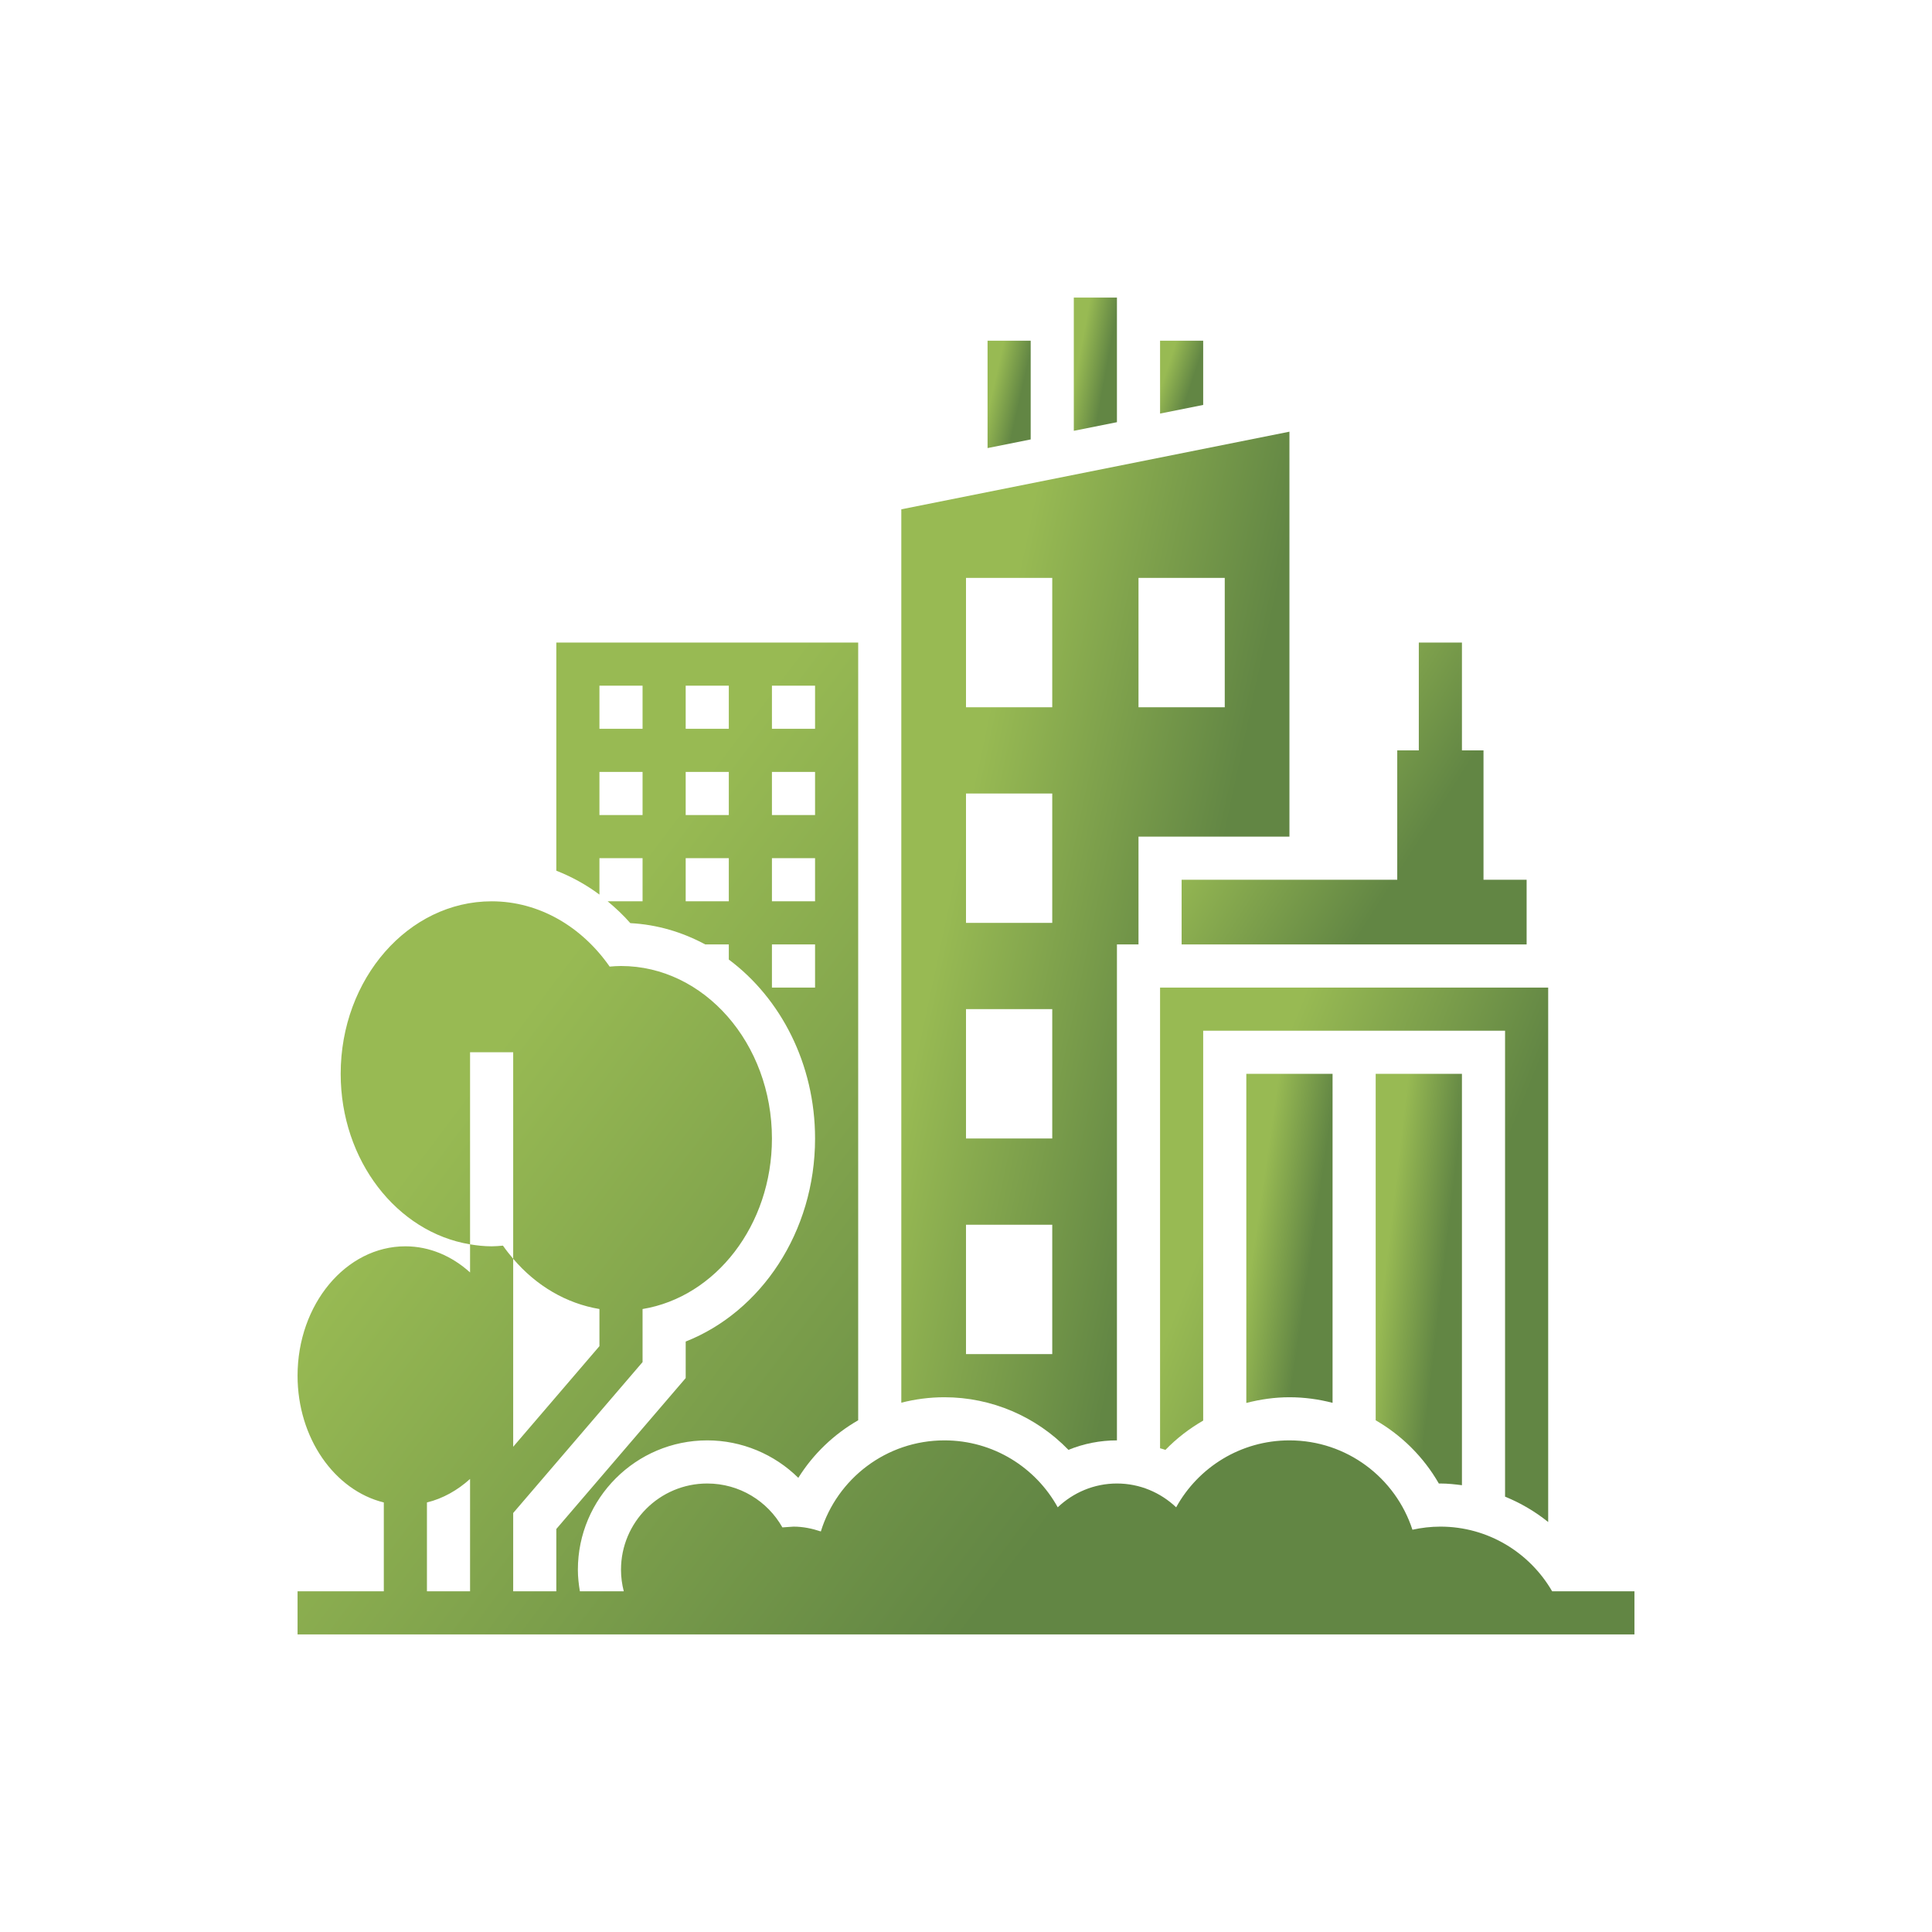 <svg width="112" height="112" viewBox="0 0 112 112" fill="none" xmlns="http://www.w3.org/2000/svg">
<g filter="url(#filter0_d_63_6130)">
<path d="M68.5 39.75H88.5V36H86V28.5H84.75V22.25H82.25V28.5H81V36H68.5V39.75Z" fill="url(#paint0_linear_63_6130)"/>
<path d="M59.75 4.75H57.25V10.975L59.75 10.475V4.75Z" fill="url(#paint1_linear_63_6130)"/>
<path d="M64.75 2.25H62.25V9.975L64.75 9.475V2.25Z" fill="url(#paint2_linear_63_6130)"/>
<path d="M69.75 4.75H67.25V8.975L69.75 8.475V4.75Z" fill="url(#paint3_linear_63_6130)"/>
<path d="M61.938 69.05C62.822 68.689 63.775 68.5 64.75 68.5V39.75H66V33.5H74.75V10.025L52.25 14.525V66.316C53.053 66.111 53.89 66 54.75 66C57.494 66 60.078 67.127 61.938 69.05ZM66 18.5H71V26H66V18.5ZM56 18.5H61V26H56V18.5ZM56 31H61V38.5H56V31ZM56 43.5H61V51H56V43.5ZM56 56H61V63.5H56V56Z" fill="url(#paint4_linear_63_6130)"/>
<path d="M74.75 66C75.61 66 76.446 66.116 77.25 66.324V47.25H72.25V66.331C73.058 66.121 73.894 66 74.75 66Z" fill="url(#paint5_linear_63_6130)"/>
<path d="M83.411 71H83.5C83.924 71 84.338 71.046 84.75 71.099V47.25H79.75V67.336C81.256 68.206 82.526 69.461 83.411 71Z" fill="url(#paint6_linear_63_6130)"/>
<path d="M89.75 73.233V42.25H67.25V68.957C67.353 68.994 67.461 69.01 67.562 69.051C68.21 68.381 68.95 67.815 69.75 67.353V44.75H87.25V71.763C88.154 72.131 88.993 72.624 89.75 73.233Z" fill="url(#paint7_linear_63_6130)"/>
<path d="M89.98 77.25C88.683 75.013 86.272 73.5 83.5 73.5C82.944 73.5 82.403 73.565 81.88 73.68C80.903 70.675 78.082 68.5 74.75 68.5C71.921 68.5 69.46 70.067 68.183 72.38C67.286 71.53 66.082 71 64.75 71C63.417 71 62.214 71.53 61.318 72.38C60.04 70.067 57.579 68.5 54.75 68.5C51.38 68.5 48.531 70.722 47.585 73.78C47.084 73.612 46.557 73.5 46 73.5L45.356 73.545C44.499 72.025 42.869 71 41 71C38.239 71 36 73.239 36 76C36 76.433 36.059 76.85 36.161 77.25H33.617C33.547 76.838 33.5 76.421 33.5 76C33.5 71.864 36.864 68.5 41 68.5C43 68.5 44.891 69.302 46.279 70.672C47.15 69.278 48.349 68.14 49.75 67.334V22.25H32.25V35.475C33.131 35.821 33.972 36.28 34.75 36.86V34.75H37.25V37.25H35.227C35.689 37.635 36.133 38.049 36.54 38.515C38.093 38.596 39.559 39.036 40.885 39.75H42.25V40.626C45.259 42.871 47.25 46.679 47.25 51C47.25 56.43 44.112 61.049 39.75 62.771V64.889L32.25 73.638V77.25H29.75V72.711L37.25 63.962V60.886C41.483 60.189 44.75 56.028 44.75 51C44.75 45.486 40.824 41 36 41C35.785 41 35.565 41.014 35.343 41.035C33.737 38.733 31.269 37.25 28.5 37.25C23.676 37.25 19.75 41.736 19.75 47.25C19.75 52.278 23.017 56.439 27.25 57.136V46H29.75V57.972C31.09 59.547 32.843 60.568 34.75 60.885V63.038L29.75 68.871V57.972C29.544 57.73 29.344 57.479 29.157 57.211C28.94 57.23 28.723 57.25 28.5 57.25C28.075 57.25 27.66 57.204 27.25 57.136V58.765C26.204 57.819 24.907 57.25 23.5 57.25C20.054 57.25 17.25 60.614 17.25 64.75C17.25 68.373 19.401 71.401 22.25 72.099V77.25H17.25V79.75H94.75V77.25H89.98ZM37.25 32.25H34.75V29.75H37.25V32.25ZM37.25 27.25H34.75V24.75H37.25V27.25ZM42.25 37.25H39.75V34.75H42.25V37.25ZM42.25 32.25H39.75V29.75H42.25V32.25ZM42.25 27.25H39.75V24.75H42.25V27.25ZM44.75 24.75H47.25V27.25H44.75V24.75ZM44.75 29.75H47.25V32.25H44.75V29.75ZM44.75 34.75H47.25V37.25H44.75V34.75ZM44.75 42.25V39.75H47.25V42.25H44.75ZM24.75 72.099C25.675 71.873 26.523 71.394 27.25 70.736V77.25H24.75V72.099Z" fill="url(#paint8_linear_63_6130)"/>
</g>
<defs>
<filter id="filter0_d_63_6130" x="0.25" y="0.25" width="111.5" height="111.5" filterUnits="userSpaceOnUse" color-interpolation-filters="sRGB">
<feFlood flood-opacity="0" result="BackgroundImageFix"/>
<feColorMatrix in="SourceAlpha" type="matrix" values="0 0 0 0 0 0 0 0 0 0 0 0 0 0 0 0 0 0 127 0" result="hardAlpha"/>
<feOffset dy="15"/>
<feGaussianBlur stdDeviation="8.5"/>
<feComposite in2="hardAlpha" operator="out"/>
<feColorMatrix type="matrix" values="0 0 0 0 0.384 0 0 0 0 0.525 0 0 0 0 0.267 0 0 0 0.35 0"/>
<feBlend mode="normal" in2="BackgroundImageFix" result="effect1_dropShadow_63_6130"/>
<feBlend mode="normal" in="SourceGraphic" in2="effect1_dropShadow_63_6130" result="shape"/>
</filter>
<linearGradient id="paint0_linear_63_6130" x1="76.04" y1="22.25" x2="85.723" y2="28.428" gradientUnits="userSpaceOnUse">
<stop stop-color="#98BA53"/>
<stop offset="1" stop-color="#628644"/>
</linearGradient>
<linearGradient id="paint1_linear_63_6130" x1="58.193" y1="4.75" x2="59.814" y2="5.114" gradientUnits="userSpaceOnUse">
<stop stop-color="#98BA53"/>
<stop offset="1" stop-color="#628644"/>
</linearGradient>
<linearGradient id="paint2_linear_63_6130" x1="63.193" y1="2.25" x2="64.842" y2="2.548" gradientUnits="userSpaceOnUse">
<stop stop-color="#98BA53"/>
<stop offset="1" stop-color="#628644"/>
</linearGradient>
<linearGradient id="paint3_linear_63_6130" x1="68.192" y1="4.75" x2="69.728" y2="5.257" gradientUnits="userSpaceOnUse">
<stop stop-color="#98BA53"/>
<stop offset="1" stop-color="#628644"/>
</linearGradient>
<linearGradient id="paint4_linear_63_6130" x1="60.733" y1="10.025" x2="75.396" y2="13.145" gradientUnits="userSpaceOnUse">
<stop stop-color="#98BA53"/>
<stop offset="1" stop-color="#628644"/>
</linearGradient>
<linearGradient id="paint5_linear_63_6130" x1="74.135" y1="47.25" x2="77.47" y2="47.738" gradientUnits="userSpaceOnUse">
<stop stop-color="#98BA53"/>
<stop offset="1" stop-color="#628644"/>
</linearGradient>
<linearGradient id="paint6_linear_63_6130" x1="81.635" y1="47.25" x2="84.995" y2="47.643" gradientUnits="userSpaceOnUse">
<stop stop-color="#98BA53"/>
<stop offset="1" stop-color="#628644"/>
</linearGradient>
<linearGradient id="paint7_linear_63_6130" x1="75.733" y1="42.25" x2="88.897" y2="47.587" gradientUnits="userSpaceOnUse">
<stop stop-color="#98BA53"/>
<stop offset="1" stop-color="#628644"/>
</linearGradient>
<linearGradient id="paint8_linear_63_6130" x1="46.468" y1="22.25" x2="80.179" y2="47.615" gradientUnits="userSpaceOnUse">
<stop stop-color="#98BA53"/>
<stop offset="1" stop-color="#628644"/>
</linearGradient>
</defs>
</svg>
